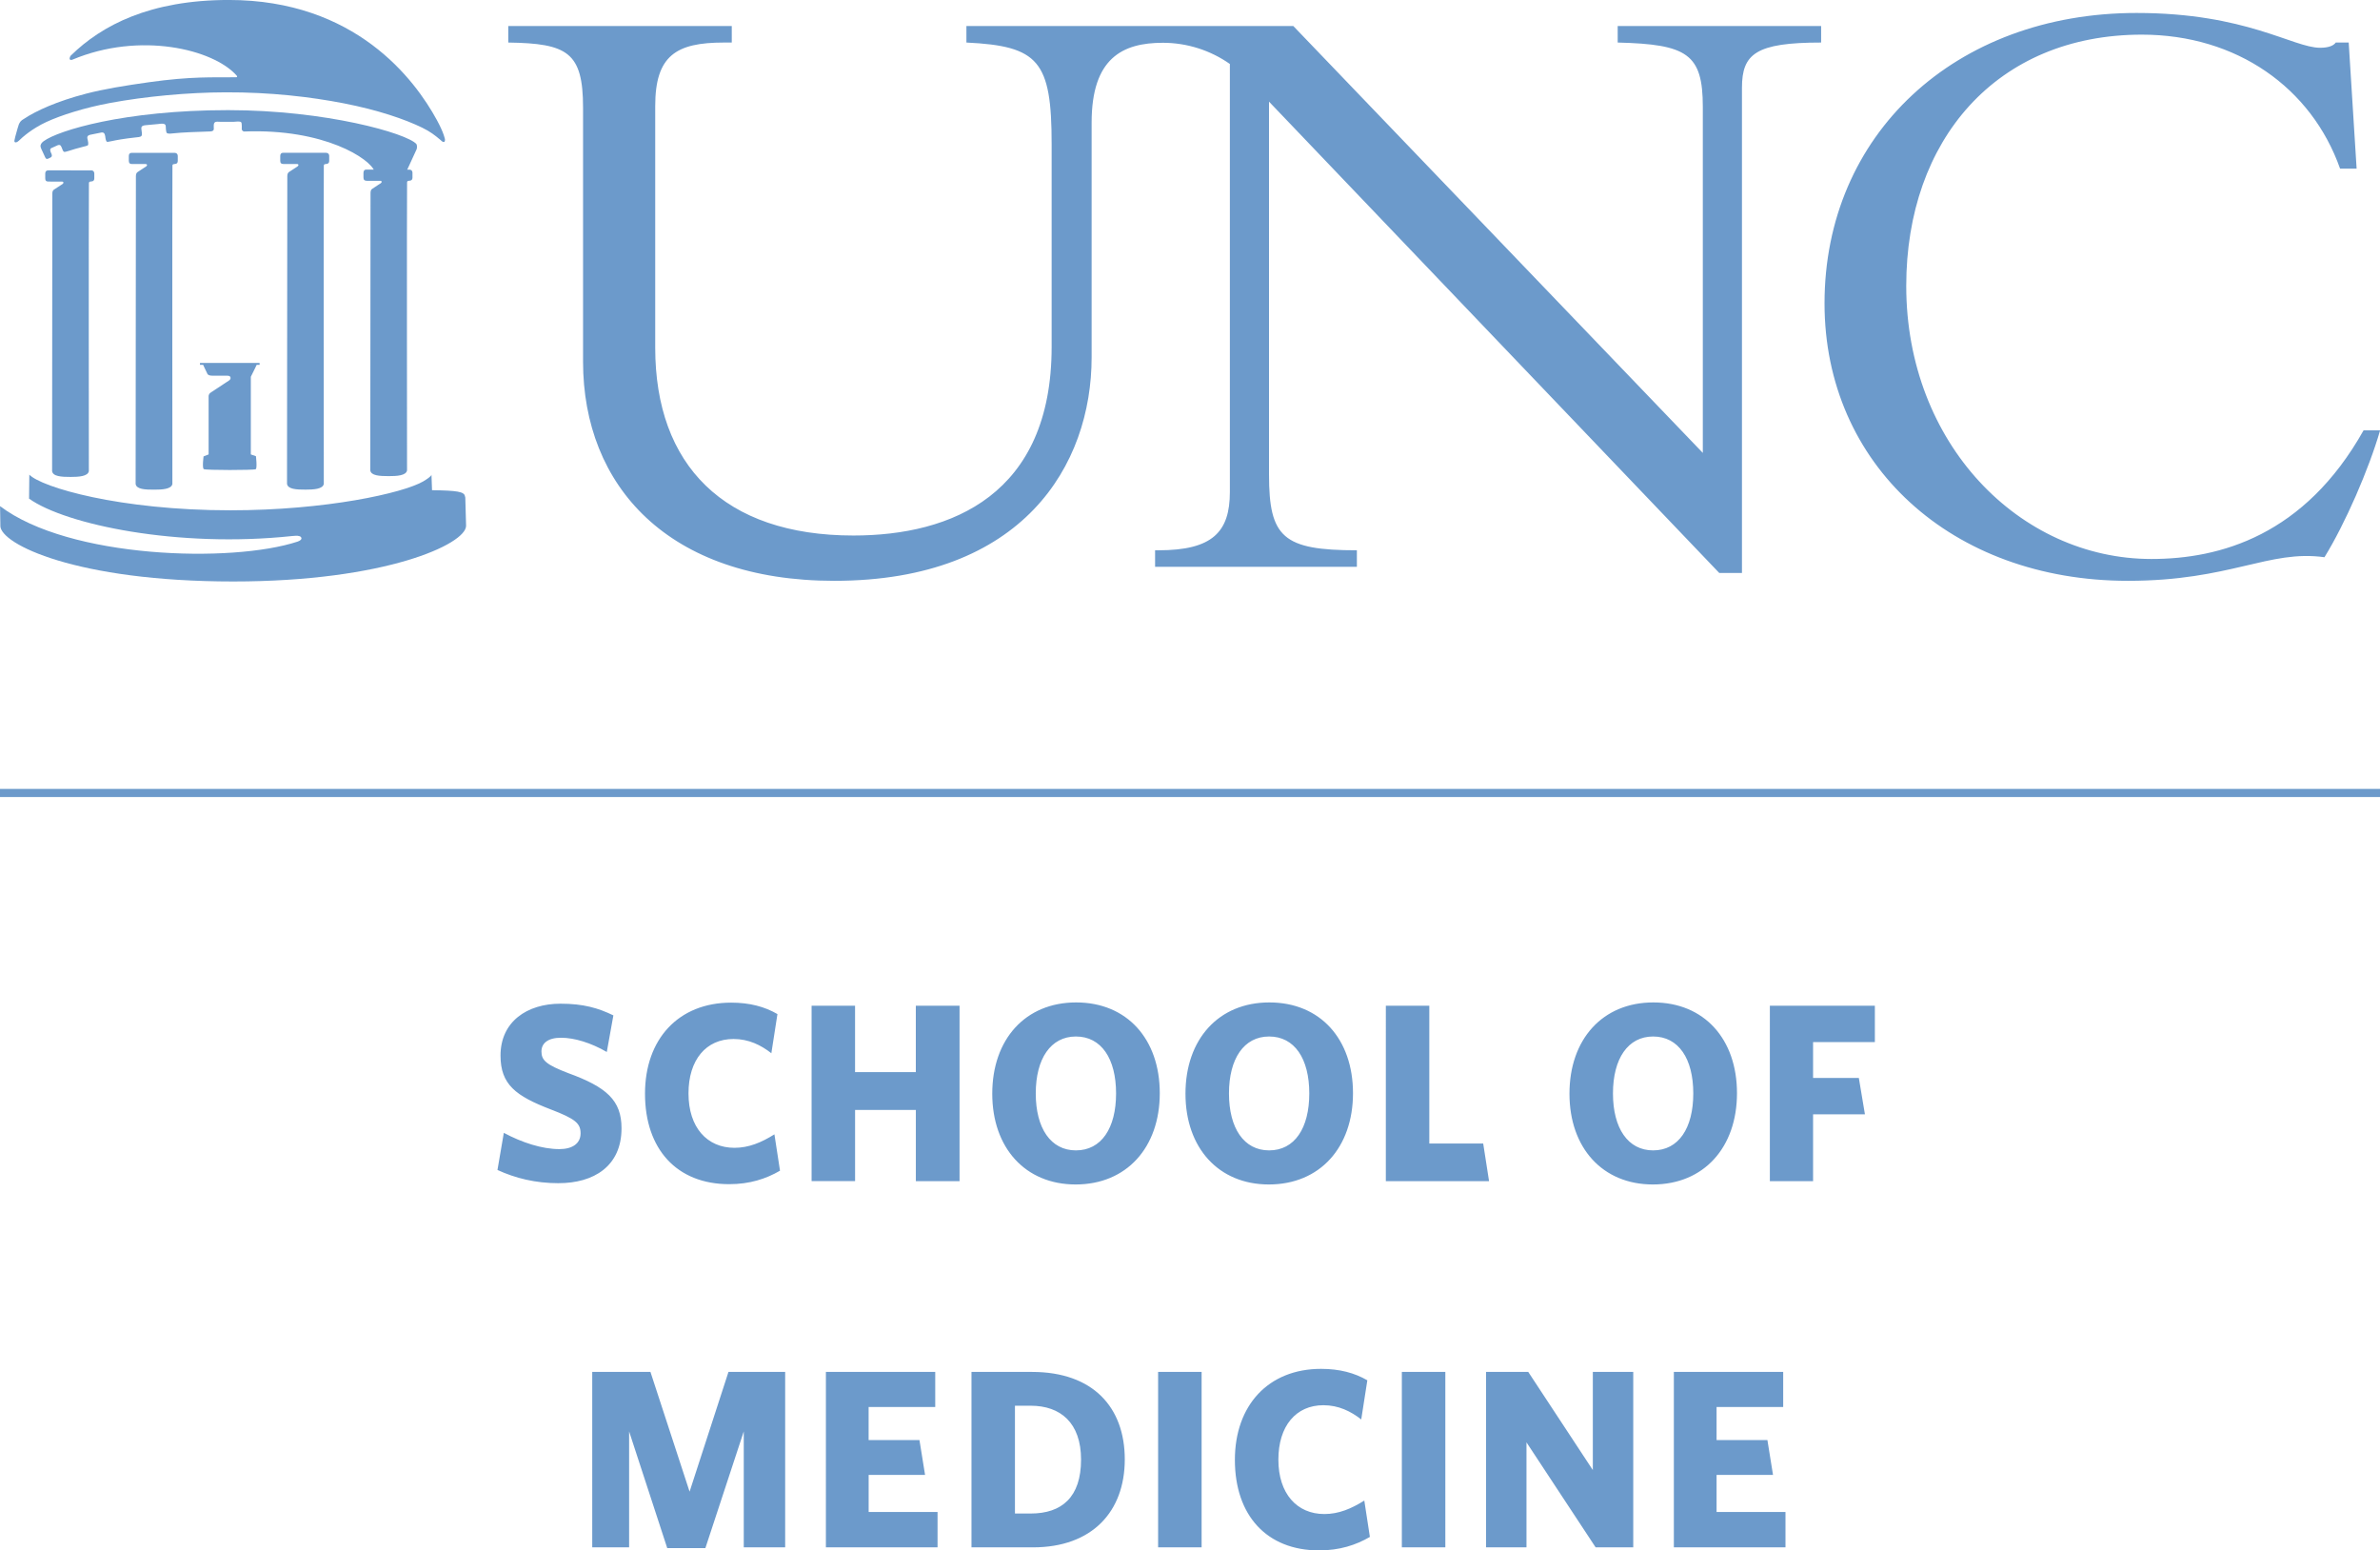 <svg xmlns="http://www.w3.org/2000/svg" viewBox="0 0 156 101.613">
  <g fill="#6c9acb">
    <path d="M36.623 77.547c-1.549 0-2.849-.333-4.016-.867l.417-2.433c1.182.633 2.499 1.066 3.648 1.066.817 0 1.383-.349 1.383-1.033 0-.649-.332-.949-1.949-1.566-2.299-.883-3.299-1.633-3.299-3.532 0-2.217 1.733-3.4 3.933-3.4 1.499 0 2.465.283 3.465.766l-.432 2.399c-1.034-.599-2.117-.933-3-.933-.866 0-1.283.366-1.283.899 0 .583.317.867 1.749 1.417 2.517.916 3.5 1.783 3.5 3.616 0 2.499-1.833 3.599-4.116 3.599m11.17.066c-3.432 0-5.515-2.299-5.515-5.932 0-3.566 2.183-5.966 5.648-5.966 1.218 0 2.201.267 3.033.75l-.399 2.566c-.683-.533-1.483-.933-2.482-.933-1.799 0-2.949 1.366-2.949 3.566 0 2.233 1.216 3.566 3.016 3.566.932 0 1.766-.349 2.616-.883l.366 2.383c-.916.533-1.982.883-3.332.883m12.236-.2v-4.665h-3.983v4.665H53.197V65.916h2.849v4.349h3.983v-4.349h2.866V77.413H60.029m10.492-9.481c-1.648 0-2.631 1.449-2.631 3.732 0 2.283.983 3.732 2.631 3.732 1.667 0 2.633-1.449 2.633-3.732 0-2.283-.966-3.732-2.633-3.732zm-.016 9.698c-3.299 0-5.466-2.4-5.466-5.949 0-3.566 2.167-5.982 5.498-5.982 3.333 0 5.482 2.4 5.482 5.949 0 3.548-2.166 5.982-5.515 5.982m12.682-9.698c-1.648 0-2.631 1.449-2.631 3.732 0 2.283.983 3.732 2.631 3.732 1.667 0 2.633-1.449 2.633-3.732 0-2.283-.966-3.732-2.633-3.732zm-.016 9.698c-3.299 0-5.466-2.4-5.466-5.949 0-3.566 2.167-5.982 5.498-5.982 3.333 0 5.482 2.4 5.482 5.949 0 3.548-2.166 5.982-5.515 5.982m7.668-.217V65.916h2.849v9.031h3.532l.384 2.466H90.841m17.514-9.481c-1.648 0-2.631 1.449-2.631 3.732 0 2.283.983 3.732 2.631 3.732 1.667 0 2.633-1.449 2.633-3.732 0-2.283-.966-3.732-2.633-3.732zm-.016 9.698c-3.299 0-5.466-2.4-5.466-5.949 0-3.566 2.167-5.982 5.498-5.982 3.333 0 5.482 2.4 5.482 5.949 0 3.548-2.166 5.982-5.515 5.982m10.503-9.332v2.35h2.999l.399 2.383h-3.398v4.382h-2.833V65.916h6.882v2.383h-4.048M48.751 101.413v-7.598l-2.516 7.648h-2.5l-2.499-7.648v7.598h-2.417V89.916h3.816l2.565 7.848 2.549-7.848h3.716v11.497h-2.716m5.386-1e-8V89.916h7.166v2.299h-4.366v2.166h3.332l.367 2.283H56.937v2.432h4.516v2.316h-7.316m13.423-9.281h-1.034v7.065h1.034c2.032 0 3.299-1.066 3.299-3.532 0-2.416-1.351-3.533-3.299-3.533zm.149 9.281h-4.032V89.916h3.966c3.999 0 6.082 2.317 6.082 5.733 0 3.415-2.133 5.765-6.016 5.765m8.201-1e-8V89.916h2.851V101.413H75.91m10.548.2c-3.432 0-5.516-2.299-5.516-5.932 0-3.566 2.183-5.966 5.649-5.966 1.217 0 2.2.267 3.033.75l-.4 2.566c-.682-.533-1.483-.933-2.482-.933-1.799 0-2.949 1.366-2.949 3.566 0 2.233 1.216 3.566 3.016 3.566.933 0 1.766-.349 2.616-.883l.366 2.383c-.916.533-1.982.883-3.332.883m5.427-.2V89.916h2.85V101.413H91.886m12.701 0-4.532-6.881v6.881h-2.649V89.916h2.765l4.233 6.432V89.916h2.649v11.497h-2.466m5.128-2e-8V89.916h7.166v2.299h-4.366v2.166h3.332l.367 2.283h-3.699v2.432h4.516v2.316h-7.316m46.285-49.709v.534H0v-.534h156M15.889 8.559c.072.071.115.06.115.06 5.27-.204 8.289 1.801 8.546 2.619l2.106-.037.655-1.427c.04-.117.019-.289-.02-.337-.635-.703-5.94-2.219-12.34-2.219-6.829 0-11.159 1.349-12.073 2.025 0 0-.216.131-.224.331-.003.093.13.351.13.351l.185.401c.057.12.139.11.278.029 0 0 .123-.039.149-.121.024-.08-.054-.222-.054-.222-.137-.277.044-.313.055-.319l.391-.177c.185-.054.208.045.271.193 0 0 .07.204.122.235.098.06.41-.116 1.34-.344.064-.011.098-.019.222-.068.089-.035.009-.349.009-.349-.034-.153-.105-.312.234-.365l.58-.117c.271-.072.296.07.331.227 0 0 .018.233.078.331.076.124.216-.071 1.991-.261 0 0 .259-.007.31-.096.054-.094.009-.302.009-.302-.018-.216-.105-.373.305-.399l.777-.072c.582-.093.485.102.505.316 0 0 .019.233.064.275.043.043.227.037.227.037.994-.103 1.553-.097 2.608-.142 0 0 .149-.001.203-.062.055-.061.039-.129.039-.129 0-.118-.025-.308.052-.389.089-.091.225-.053.364-.053h.889c.137 0 .415-.061.496.037.049.061.033.441.033.441s0 .061.042.099"/>
    <path d="M14.993-.002c-5.152 0-8.322 1.654-10.352 3.645 0 0-.035.034-.053.087-.039.101-.049.253.16.18 4.414-1.852 9.237-.693 10.773 1.052.054.083.003.102-.06.102-1.552.019-2.853-.073-5.722.328-1.55.219-2.932.444-4.096.747-1.917.498-3.279 1.126-4.039 1.63-.28.151-.302.257-.37.385-.083.251-.073.248-.126.418-.094.323-.145.529-.162.635-.031.195.18.13.29.016.233-.233.865-.792 1.795-1.224.948-.441 2.515-.943 4.216-1.257 2.269-.417 5.028-.685 7.552-.691 2.927-.01 5.552.296 7.744.723 2.231.436 3.994 1.039 5.134 1.596.535.26.836.501 1.195.803.283.29.3.042.295-.033 0 0-.051-.387-.526-1.262-1.458-2.679-5.348-7.88-13.651-7.88M.022 34.46c0 1.196 4.973 3.65 15.266 3.65 9.989 0 15.262-2.454 15.262-3.65l-.051-1.834c0 .035-.007-.122-.022-.08-.017-.331-.544-.395-2.159-.419l-.037-1.018c0 .104-.341.326-.552.448-1.316.758-6.341 1.888-12.628 1.888-7.278 0-12.375-1.508-13.179-2.336l-.017 1.571c2.397 1.712 9.776 3.246 17.228 2.453.221-.005.296-.051.521.013.061.02.267.2-.139.348-4.321 1.427-14.991 1.108-19.511-2.322l.021 1.289M21.315 10.753h.09c-.014-.004-.03-.006-.045-.006-.017 0-.033.002-.045.006m-.111.384c0 .006.003.014.003.018v-.322c0 .005-.003.011-.003.017v.287m.003.018v-.322zm-2.729-.519c.003 0 .005-.006.013-.006h-.026c.004 0 .009.006.013.006m2.729.519"/>
    <path d="m21.384 10.015-2.814-.003c-.137 0-.197.07-.201.204v.319c-.002.147.063.213.214.214h.87c.08-.005.102.033.105.045.032.087-.128.158-.18.195l-.431.282c-.058.035-.115.115-.115.268l-.019 20.166c.042.354.606.389 1.218.385.517-.001 1.129-.029 1.193-.375 0 0-.017-19.192.001-20.851.004-.076.036-.092.049-.098.019-.012.107-.021.107-.021.128-.005.197-.068.197-.195v-.341c-.004-.124-.084-.189-.195-.193m-4.622 14.028.065-.134h.191l-.003-.125H13.108v.125h.208l.056.125.234.489s.042.044.096.067c.046.021.15.03.189.03 1.027.01.803 0 .963 0 .075.002.18.002.232.064.033.045.063.165-.081.257-.335.225-.894.591-1.155.762-.033.018-.121.076-.148.149-.036.079-.028.14-.028.14v3.79l-.331.129s-.102.756.014.834c.109.077 3.294.077 3.406.005.107-.072.013-.852.013-.852l-.335-.116v-5.089l.321-.649m10.08-12.927-2.815-.004c-.137-.004-.198.068-.203.207v.313c0 .148.064.212.212.216h.873c.079-.005.101.031.104.044.034.088-.127.161-.182.196l-.428.283c-.061.034-.117.112-.116.269l-.016 18.181c.039.351.603.383 1.217.382.52 0 1.127-.031 1.192-.373 0 0-.018-17.208.002-18.865 0-.077.036-.096.047-.103.02-.011.107-.019.107-.019.129-.004.2-.07.2-.195v-.342c-.007-.123-.085-.187-.195-.189m-15.381-1.101-2.814-.003c-.137 0-.202.072-.202.207v.315c0 .147.062.214.211.214h.873c.08-.005.102.034.105.045.034.087-.127.161-.181.195l-.428.282c-.06.035-.118.117-.116.27l-.018 20.169c.041.351.604.384 1.218.38.516 0 1.127-.029 1.191-.372 0 0-.014-19.195.004-20.851 0-.078.033-.095.045-.101.021-.012.109-.021.109-.021.126-.002.196-.068.196-.195v-.339c-.006-.126-.086-.191-.194-.195m-5.477 1.151-2.815-.004c-.136 0-.199.071-.201.208v.315c0 .147.061.211.211.211l.874.002c.078-.004.098.033.103.045.034.087-.126.162-.182.198l-.426.278c-.064.035-.12.118-.116.271L3.415 30.871c.039.353.604.389 1.217.387.519 0 1.127-.034 1.192-.377 0 0-.015-17.209.004-18.866 0-.076.036-.095.046-.101.02-.017.106-.021.106-.021.129-.002.201-.067.201-.195v-.339c-.007-.124-.086-.191-.195-.194m147.397-.113c-1.876-5.303-6.777-8.781-12.993-8.781-9.515 0-15.443 6.896-15.443 16.469 0 10.315 7.412 17.896 16.07 17.896 4.504 0 10.036-1.539 13.907-8.432h1.084c-.743 2.56-2.28 6.099-3.648 8.317-3.649-.509-6.152 1.546-12.879 1.546-11.574 0-19.89-7.639-19.89-18.183 0-11.059 8.547-19.034 20.459-19.034 7.181 0 10.253 2.281 12.025 2.281.627 0 .908-.173 1.025-.343h.849l.519 8.265h-1.085m-47.349-9.347V2.788c4.552.114 5.579.742 5.579 4.215v22.68l-26.841-27.977h-21.427V2.788c4.731.229 5.586 1.198 5.586 6.664V22.731c0 9.687-6.555 12.367-12.99 12.367-8.494 0-12.994-4.617-12.994-12.312V6.95c0-3.309 1.37-4.162 4.501-4.162h.517V1.705H33.315V2.788c3.876.058 4.902.63 4.902 4.273v16.643c0 8.145 5.582 14.363 16.468 14.363 12.367 0 16.867-7.586 16.867-14.653V8.032c0-4.223 2.026-5.228 4.668-5.228 1.584 0 3.116.492 4.393 1.389v28.055c0 2.619-1.141 3.818-4.675 3.818h-.227v1.084h13.227v-1.084c-4.845 0-5.759-.852-5.759-4.956V6.662l29.513 30.891h1.487V5.75c0-2.22.91-2.962 5.189-2.962V1.705h-13.336"/>
  </g>
</svg>
